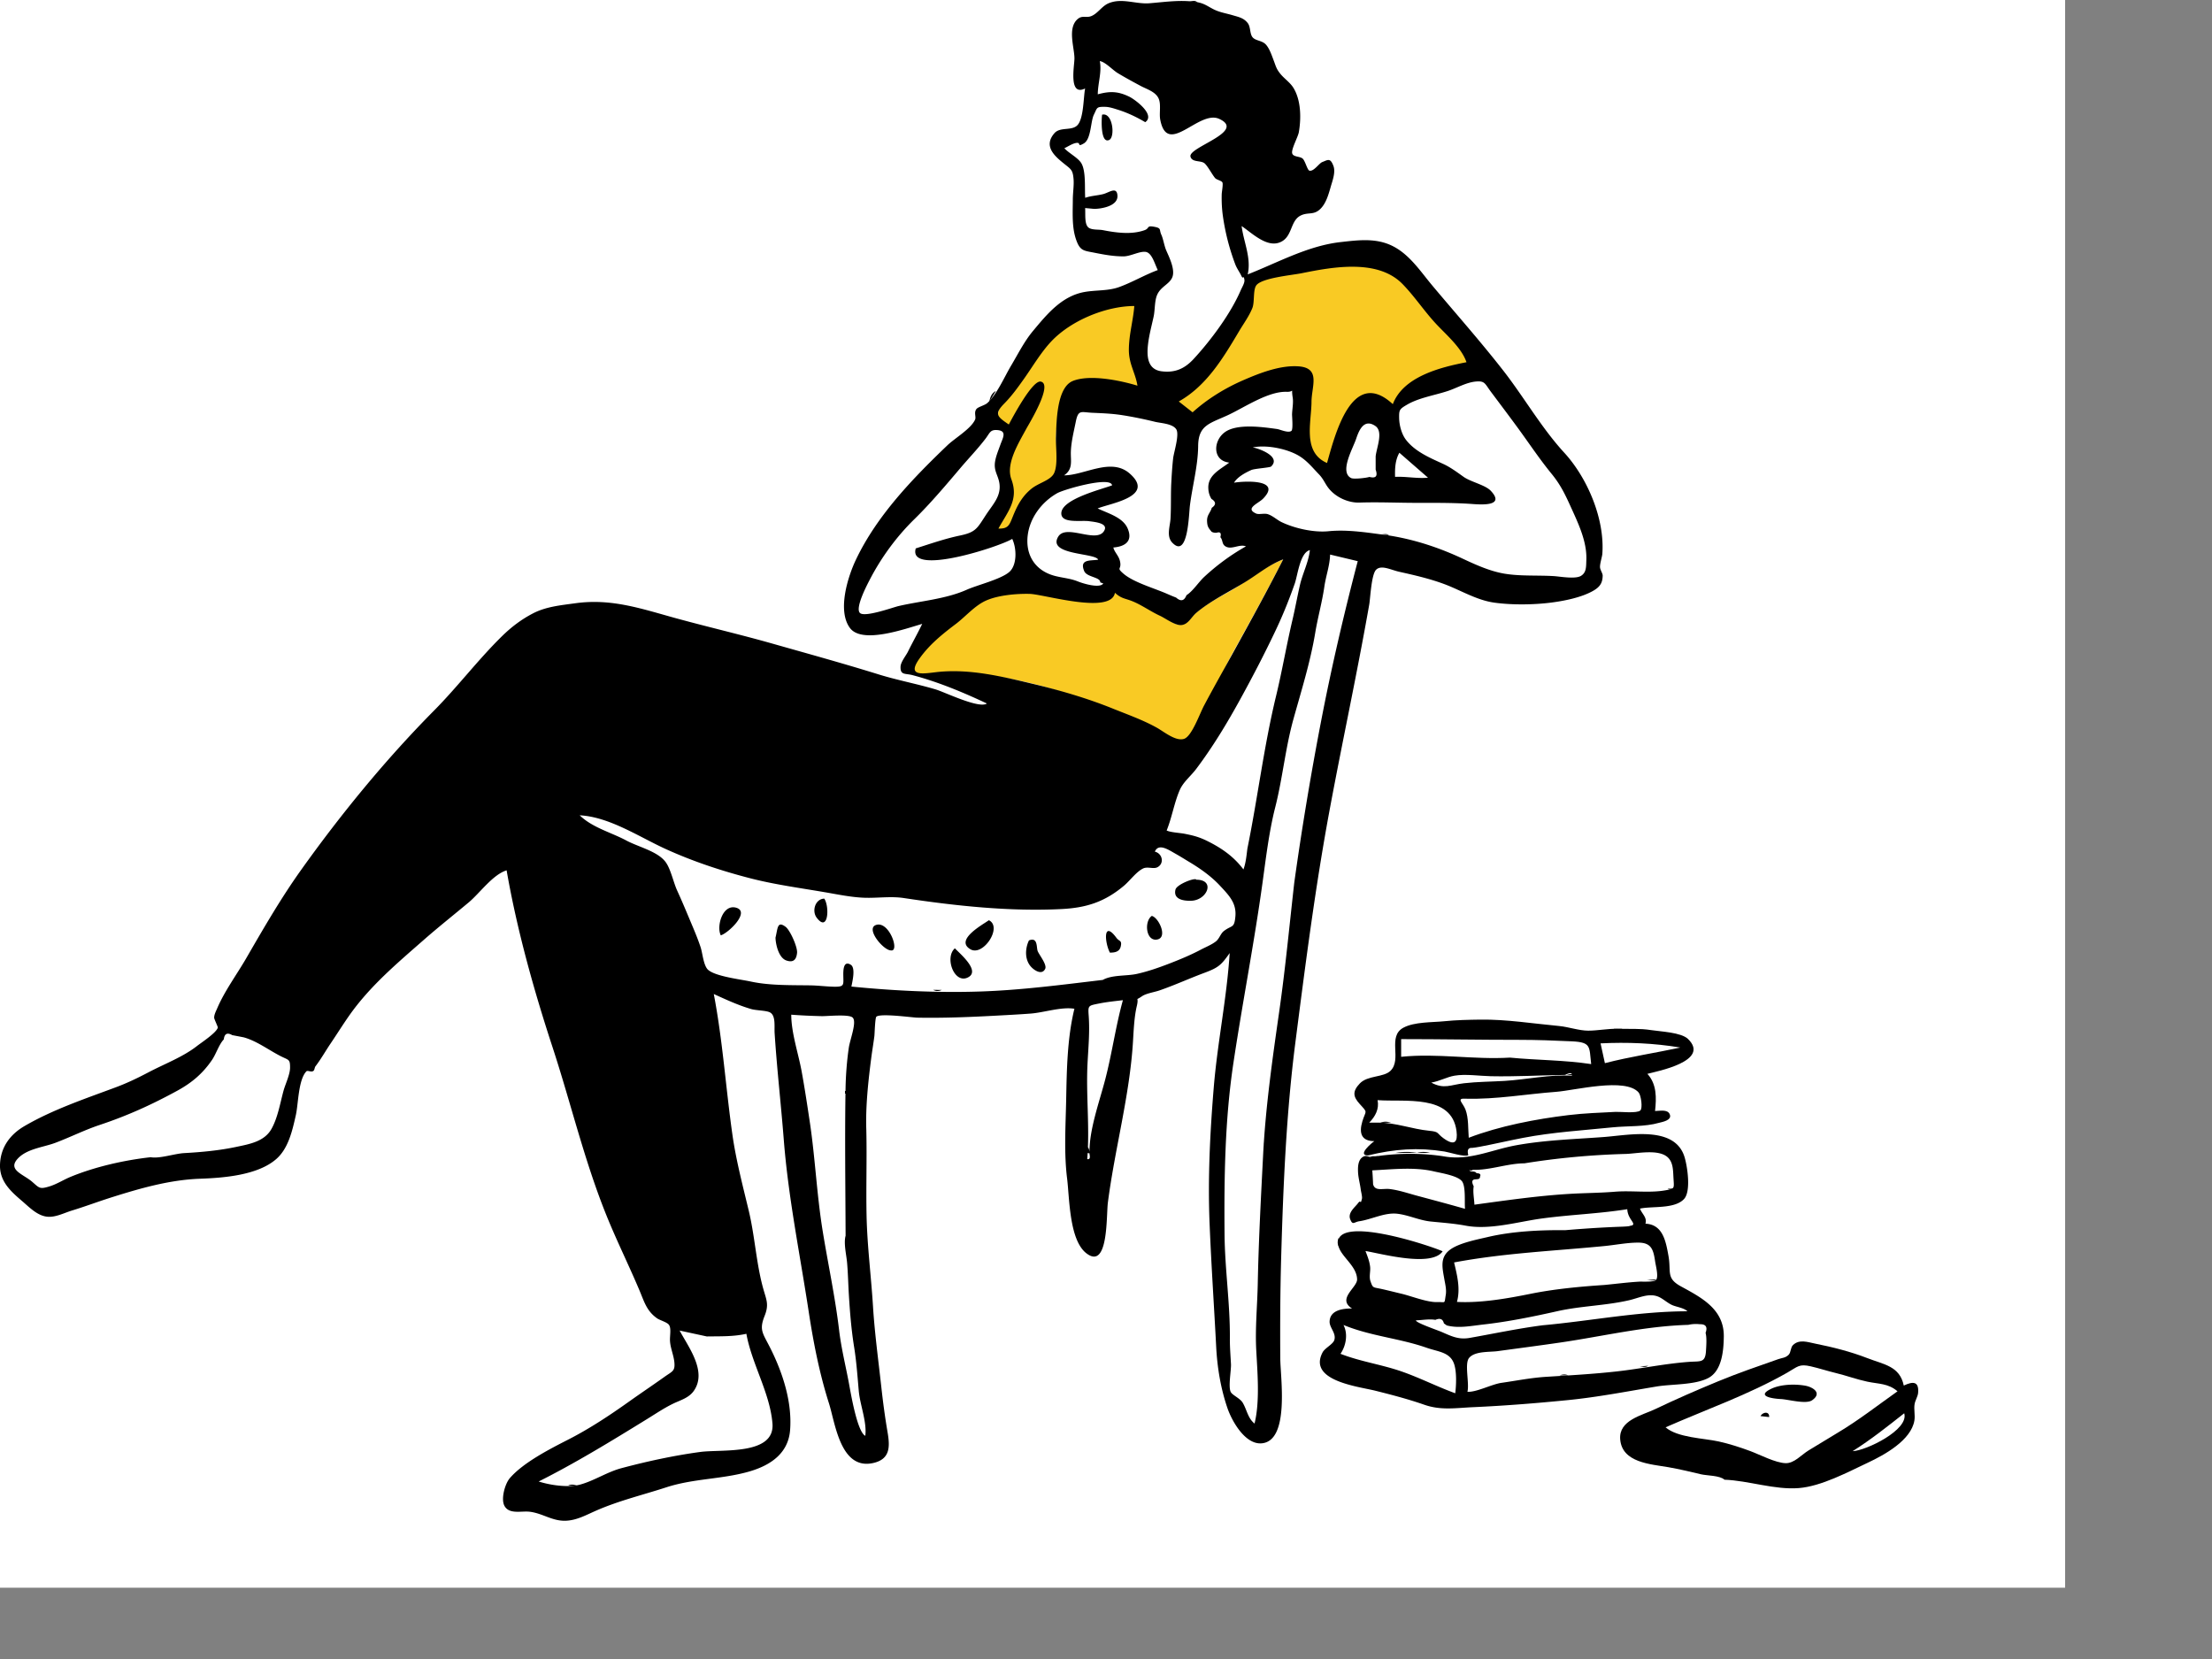 <svg xmlns="http://www.w3.org/2000/svg" viewBox="0 0 1024 768"><rect x="0" y="0" width="1024" height="768" fill="#808080" stroke="none"/><g fill="#FFFFFF00" fill-rule="evenodd"><path d="M-68-33H956v768H-68z"/><path d="M594 259c-7.635 14.928-15.702 29.46-23.847 44.116-4.312 7.759-18.218 39.85-21.81 41.076-3.867 1.32-27.559-12.612-34.359-15.341-12.082-4.85-23.564-9.443-36.185-12.433-14.132-3.35-28.377-5.818-43.036-4.573-6.42.546-17.048 2.098-10.667-6.922 4.652-6.577 9.158-12.634 15.476-17.385 4.598-3.46 11.339-9.804 16.723-12.114 5.649-2.425 13.98-1.888 20.05-1.745 6.564.155 37.845 9.916 39.566-.257 3.19 2.903 5.049 1.78 8.704 3.198 4.121 1.598 6.69 4.7 10.782 6.573 2.655 1.217 7.549 6.023 10.5 6.052 3.923.039 4.98-3.21 7.797-5.608 6.311-5.374 14.716-8.91 21.565-13.58 6.03-4.113 11.772-8.4 18.741-11.057zm-68.724-118c-.536 6.815 1.303 13.147 1.259 20.16-.02 3.06-.158 6.118.77 9.066.835 2.643.252 7.39.695 10.158-7.806-2.376-22.309-5.9-30.279-2.696-7.62 3.063-8.578 17.23-8.846 24.12-.183 4.697 1.902 11.932.321 16.428-.737 2.097-.743 2.774-.697 2.963l.006.02c-.15-.077-.762-.076-2.92 1.48-2.139 1.543-4.692 2.393-6.806 4.096-3.844 3.102-4.503 6.616-6.4 11.111-1.843 4.366-6.752 8.246-12.232 8.088 4.405-7.984 10.521-15.44 7.011-24.817-2.648-7.078 1.994-15.384 5.645-22.107 1.209-2.227 14.61-19.286 8.672-20.488-3.856-.782-12.707 17.326-14.4 20.488-4.723-3.193-6.844-7.129-3.21-11.938 2.793-3.693 6.22-6.851 8.938-10.675 4.412-6.207 8.712-13.615 13.952-19.128 9.204-9.68 25.27-16.27 38.521-16.329zm-36.77 80.219c.05.035.029.07.006.017l-.007-.017zm160.454-90.796c5.881 5.634 13.32 10.307 19.003 16.22 4.975 5.176 11.674 13.883 14.037 20.798-12.126 2.337-32.275 9.495-37.103 22.221-18.86-17.312-26.155 14.339-29.897 27.574-11.037-4.776-8.836-20.676-8.69-29.96.113-7.364 4.599-16.08-6.094-16.684-7.991-.45-15.751 2.805-22.958 5.852-8.993 3.803-18.426 9.491-25.69 16.025L544 186.577c12.415-6.97 18.886-20.297 26.153-32.5 2.318-3.89 5.415-8.216 7.105-12.421 1.17-2.908 1.992-8.778 3.274-11.363 2.017-4.065 21.714-5.184 26.932-6.232 13.775-2.764 30.24-4.422 41.496 6.362z" fill="#f9ca24"/><g fill="#000"><path d="M645.821 220.754c5.088-.26 10.154.876 15.242.381l-13.252-11.542c-1.952 3.427-2.094 7.326-1.99 11.161zm-120.717-79.098c-13.17.058-29.235 6.673-38.384 16.334-4.847 5.12-8.853 11.996-12.952 17.748-2.75 3.86-5.435 7.585-8.772 10.977-4.867 4.943-3.474 6.073 2.01 9.795 1.735-3.252 10.937-20.64 14.794-19.858 5.86 1.19-5.458 19.556-6.694 21.844-3.661 6.77-9.573 16.226-6.917 23.366 3.505 9.425-1.577 14.796-5.99 22.827 4.634.134 5.09-1.673 6.688-5.626 2.05-5.08 4.29-9.324 8.627-12.836 3.36-2.72 8.854-3.865 10.432-7.149 1.952-4.059.727-12.074.885-16.59.24-6.862.258-23.083 7.819-26.131 7.922-3.194 22.166-.184 29.91 2.182-.967-6.047-4.017-9.996-3.975-16.716.045-7.034 1.982-13.31 2.519-20.167zM423.928 253.872c6.889-2.18 13.42-4.479 20.508-5.965 7.417-1.556 7.913-3.336 12.094-9.697 3.17-4.822 7.016-8.58 6.118-14.485-.576-3.788-2.65-5.633-2.026-9.893.386-2.64 1.618-5.522 2.508-8.033 1.092-3.08 3.355-6.573-1.906-6.726-2.905-.084-3.047 1.449-5.013 4.022-3.628 4.753-7.804 9.07-11.664 13.628-6.706 7.914-13.817 16.337-21.302 23.663-8.24 8.06-15.352 17.783-20.678 28.103-.984 1.906-6.965 13.131-4.413 15.332 2.343 2.022 15.376-2.693 17.753-3.244 10.257-2.381 21.9-3.231 31.591-7.556 4.938-2.204 15.834-4.834 19.734-8.243 3.625-3.17 3.462-10.847 1.358-15.314-5.888 3.663-48.458 17.484-44.662 4.408zm128.16-62.996c6.875-6.21 15-11.19 23.488-14.881 7.592-3.301 17.023-6.981 25.47-6.408 10.523.713 6.126 9.19 6.088 16.408-.05 9.579-4.247 23.377 7.19 28.346 3.734-13.262 11.603-44.624 30.454-27.246 4.818-12.752 22.001-17.068 34.1-19.41-2.192-6.443-8.854-12.275-13.47-17.11-5.777-6.05-10.337-13.14-16.124-19.075-11.431-11.72-32.14-7.957-46.613-5.035-4.831.974-18.836 2.198-21.176 5.746-1.468 2.225-.648 7.661-1.736 10.382-1.499 3.748-4.06 7.223-6.115 10.685-7.496 12.633-15.122 25.348-27.952 32.582l6.397 5.016zm41.953 68.058c-6.788 2.604-11.78 6.96-17.8 10.626-7.3 4.447-15.86 8.612-22.41 14.104-2.397 2.009-3.744 5.479-7.053 5.704-2.878.196-7.263-3.147-9.815-4.316-4.28-1.965-8.368-4.942-12.67-6.693-3.534-1.44-5.099-1.145-8.157-3.944-1.716 10.21-32.925.667-39.472.51-6.057-.143-14.367.575-20.004 3.009-5.371 2.32-9.57 7.425-14.168 10.903-6.302 4.77-12.316 9.594-16.957 16.196-6.366 9.053 3.238 6.49 9.643 5.944 14.62-1.25 28.842 2.232 42.936 5.593 12.598 3.003 25.04 6.606 37.099 11.476 6.782 2.74 13.92 5.258 20.299 8.818 3.363 1.878 8.817 6.474 12.676 5.15 3.539-1.215 7.065-11.36 9.21-15.41 4.167-7.866 8.55-15.598 12.852-23.386 8.126-14.711 16.174-29.3 23.79-44.284zm-83.523 194.702c4.183-2.402 11.002-1.755 15.627-2.762 5.227-1.138 10.482-2.99 15.466-4.923 5.047-1.956 9.816-3.957 14.428-6.405 2.109-1.119 4.92-2.221 6.87-3.774 1.57-1.252 2.142-3.578 3.59-4.713 3.779-2.963 4.89-1.104 5.396-6.82.55-6.209-2.934-9.725-7.27-14.372-3.883-4.158-8.926-7.752-13.804-10.678-2.158-1.293-4.463-2.75-6.665-3.984-3.332-1.87-7.796-4.98-9.544-.965 3.64.929 4.443 5.58 1.157 7.25-1.805.918-4.537-.43-6.572.545-3.141 1.506-6.163 5.71-8.852 7.972-8.826 7.43-17.267 10.217-28.82 10.814-24.139 1.244-49.417-1.509-73.092-5.086-6.093-.922-12.176.076-18.326-.144-5.984-.214-12.223-1.522-18.105-2.533-11.33-1.946-23.272-3.548-34.426-6.411-13.49-3.464-27.025-7.944-39.69-13.746-12.148-5.567-25.879-14.764-39.524-15.473 5.823 5.701 14.548 7.897 21.552 11.653 5.724 3.067 14.676 5.037 18.293 10.092 2.354 3.29 3.535 9.333 5.314 13.191 1.967 4.27 3.781 8.607 5.602 12.94 1.829 4.36 3.734 8.722 5.22 13.212.919 2.786 1.315 8.562 3.487 10.467 3.465 3.04 15.061 4.39 19.73 5.4 8.719 1.89 18.663 1.638 27.555 1.769 3.675.054 7.379.555 10.89.623 4.931.094 4.461-.76 4.39-5.04-.04-2.57.012-7.246 3.45-5.129 2.343 1.443.731 7.833.297 10.104 19.628 1.955 40.107 2.938 59.642 2.284 19.211-.644 37.758-3.121 56.734-5.358zm88.641-45.056c3.464-24.87 7.684-50.155 12.408-74.703 4.774-24.806 10.514-49.387 16.97-74.1l-12.793-3.058c-.159 5.207-1.92 9.73-2.67 14.913-1.037 7.154-3.017 14.101-4.203 21.232-2.253 13.554-6.427 26.817-10.104 40.035-3.748 13.475-5 27.358-8.444 40.901-2.838 11.157-4.288 23.447-5.873 34.917-3.845 27.827-9.323 55.708-13.492 83.549-3.91 26.102-4.302 52.734-4.077 79.08.138 16.085 2.592 32.124 2.464 48.23-.032 3.982.303 7.95.51 11.926.146 2.804-1.36 10.579-.083 12.928.809 1.487 4.284 2.859 5.514 4.924 1.945 3.268 2.355 7.174 5.48 9.646 2.533-10.216 1.336-23.7.783-34.127-.536-10.046.504-20.429.709-30.63.4-20.01 1.46-39.726 2.486-59.746 1.125-21.955 4.323-44.444 7.447-66.234 2.84-19.813 4.736-39.977 6.968-59.683zm-92.7-311.89l-4.12-.383c.206 2.894-.406 7.58 1.634 9.09 1.546 1.144 4.676.769 6.55 1.134 6.142 1.201 13.26 2.205 19.357.018 2.37-.85.848-2.181 4.11-1.628 3.93.668 2.495 1.29 3.63 3.741.874 1.892 1.324 5.112 2.316 7.383 1.328 3.04 4.02 8.48 2.869 11.99-1.118 3.412-5.29 4.443-7.064 8.307-1.32 2.873-1.008 7.049-1.693 10.213-.914 4.22-2.07 8.424-2.58 12.722-.643 5.415-.423 11.768 6.286 12.608 6.227.78 10.679-1.22 14.854-5.755 7.975-8.657 17.08-20.877 21.765-31.767.547-1.272 1.894-3.395 1.706-4.757-.37-2.694-.533.033-1.387-1.838-.815-1.789-2.094-3.412-2.846-5.397a104.55 104.55 0 01-5.707-22.155c-.492-3.42-.657-6.798-.572-10.251.027-1.18.735-4.72.313-5.527-.43-.818-2.674-1.195-3.373-2.007-1.297-1.505-3.524-5.754-4.96-6.88-1.767-1.385-5.72-.288-6.438-3.042-1.148-4.406 26.024-11.583 13.33-17.463-9.478-4.39-24.015 17.802-27.329.34-.574-3.025.52-7.13-.807-9.903-1.466-3.063-5.458-4.209-8.246-5.7-3.558-1.9-7.152-3.854-10.61-5.936-2.371-1.427-5.788-5.216-8.313-5.563.994 5.143-.911 10.241-.943 15.374 5.468-1.48 9.231-1.511 14.628 1.12 2.57 1.252 12.254 8.359 7.348 11.777-3.975-2.35-8.227-4.387-12.658-5.77-1.748-.545-3.93-1.286-5.789-1.324-4.315-.087-3.707.364-5.327 3.618-1.562 3.134-1.226 11.308-4.655 13.31-3.545 2.069-.81-.828-3.838-.16-1.727.383-3.608 1.667-5.189 2.392 2.166 2.35 6.537 4.497 7.973 7.108 2.096 3.807 1.369 11.68 1.697 15.845 2.743-.982 5.63-1.022 8.411-1.751 2.613-.687 6.238-3.657 6.51.71.305 4.866-7.388 6.158-10.842 6.158zm35.7 128.126c.215-4.205.448-8.409.916-12.597.316-2.812 2.986-10.968 1.477-13.438-1.641-2.687-7.142-2.858-9.79-3.503-5.074-1.237-9.941-2.25-15.099-3.067-4.743-.75-9.213-.91-13.993-1.127-5.206-.235-6.496-1.616-7.647 4.12-.904 4.51-2.117 9.209-2.286 13.827-.158 4.335 1.15 8.098-3.145 11.02 9.433 0 21.719-8.4 30.327-.89 12.314 10.74-9.115 13.834-14.765 16.205 4.697 2.283 11.67 4.076 13.881 9.29 2.482 5.845-1.12 8.33-6.629 8.798.518 2.253 2.502 3.716 3.093 6.425.865 3.971-1.942 2.656 1.64 5.729 4.716 4.044 14.425 6.748 20.209 9.324a81.994 81.994 0 004.11 1.706c2.168 1.928 3.767 1.561 4.801-1.103 2.967-1.878 5.608-6.068 8.24-8.505 5.856-5.424 12.319-10.183 19.277-14.1-2.885-1.194-6.335 1.506-9.103.192-2.237-1.062-1.394-2.995-2.734-4.442.537-1.887-.03-2.577-1.701-2.07a4.043 4.043 0 01-2.332-.424c-1.4-1.735-2.029-2.303-2.122-4.982-.098-2.842 1.548-3.845 2.18-6.12 2.054-1.4 2.007-2.775-.14-4.123a9.736 9.736 0 01-1.444-4.697c-.408-6.27 5.314-8.796 9.678-12.112-7.814-.859-7.516-10.024-2.11-14.03 5.605-4.154 17.47-2.453 24.247-1.516 1.41.193 5.216 2.011 6.641.852.874-.71.257-6.715.297-7.775.092-2.406.677-5.275.293-7.669-.802-5.012.898-2.488-2.71-2.627-8.587-.333-19.522 7.163-27.077 10.697-8.456 3.956-13.89 4.564-13.978 14.373-.085 9.287-2.69 18.541-3.826 27.68-.497 3.992-.852 24.729-8.157 17.076-2.832-2.968-1.017-7.532-.807-11.193.286-5.037.116-10.153.289-15.204zM69.768 535.71c4.18.742 10.99-1.658 15.55-1.91 7.974-.438 16.187-1.198 23.999-2.857 6.112-1.299 13.077-2.442 16.373-8.358 2.947-5.287 3.988-11.909 5.575-17.679.843-3.063 3.017-7.506 3.017-10.675 0-4.121-.556-3.31-4.853-5.565-5.44-2.853-10.731-6.83-16.598-8.449-1.775-.347-3.55-.686-5.328-1.02-2.298-1.333-3.596-.677-3.897 1.966-2.244 2.365-3.559 6.726-5.442 9.493-4.292 6.309-9.39 10.608-16.048 14.246-11.983 6.545-23.148 11.596-35.982 15.876-7.073 2.358-13.595 5.667-20.508 8.267-5.539 2.083-13.183 2.716-17.437 7.353-4.8 5.23 2.578 7.133 6.679 10.669 3.36 2.898 3.426 3.563 8.022 2.156 3.425-1.048 6.46-3.052 9.75-4.411 11.264-4.653 24.898-7.75 37.128-9.102zM327.21 618.68c-4.198-.909-8.397-1.816-12.595-2.723 4.129 7.708 12.812 18.986 6.58 27.906-2.33 3.333-6.204 4.284-9.665 5.974-4.19 2.047-8.057 4.668-12.017 7.107-16.33 10.055-32.926 20.251-50.133 28.88 5.387 1.738 13.67 2.94 19.217 1.426 6.46-1.765 12.442-5.816 19.074-7.587 11.899-3.175 24.424-5.88 36.512-7.509 9.881-1.331 34.615 1.677 33.414-13.183-1.141-14.11-9.568-27.57-12.076-41.518-6.154 1.367-12.024 1.128-18.311 1.227zm250.239-225.82c4.785-23.486 7.644-47.37 13.288-70.688 2.816-11.632 4.8-23.424 7.55-35.06 1.28-5.413 2.248-10.879 3.494-16.282 1.263-5.47 3.98-10.518 4.6-16.173-4.572 1.131-5.63 11.605-7.016 15.545-2.542 7.228-5.316 14.174-8.583 21.094-5.194 11-10.705 21.613-16.564 32.278-6.178 11.249-12.703 22.066-20.421 32.338-2.536 3.376-5.977 6.02-7.612 9.723-2.57 5.824-3.65 12.766-6.105 18.827 1.729.878 6.195 1.096 8.315 1.515 3.944.778 6.707 1.47 10.495 3.345 6.673 3.304 12.28 7.22 16.738 13.164 1.12-3.051 1.412-6.397 1.82-9.626zM391.452 572.053c-.08-22.619-.4-45.431-.029-67.882.102-6.234.61-12.96 1.514-19.147.567-3.888 3.908-12.154 1.712-14.018-1.876-1.594-11.782-.544-14.213-.6-4.714-.11-9.414-.32-14.138-.675 0 8.383 3.275 17.902 4.797 26.194 1.418 7.735 2.584 15.513 3.755 23.284 2.534 16.827 3.255 33.886 6.007 50.758 2.492 15.298 5.78 30.532 7.594 45.828.995 8.396 3.009 16.318 4.573 24.71.818 4.375 3.797 22.398 7.55 24.17.793-6.465-2.448-14.272-3.029-20.81-.598-6.749-1.062-13.544-2.157-20.329-1.285-7.965-1.934-16.127-2.427-24.19-.3-4.935-.392-9.854-.819-14.785-.308-3.578-1.662-9-.69-12.508zm117.875-302.461c.156-2.463-6.22-2.364-7.406-5.195-2.409-5.749 3.08-4.714 6.456-5.309-1.203-3.197-23.739-2.033-18.488-10.663 3.642-5.988 17.453 3.177 21.145-2.513 2.425-3.737-4.177-4.252-6.795-4.626-3.94-.565-13.223 1.26-12.918-3.853.385-6.424 18.431-10.858 23.493-12.745-.561-4.399-22.28 1.854-25.423 3.637-7.114 4.036-12.565 11.278-13.609 19.326-1.216 9.364 3.533 16.739 12.886 19.037 3.9.958 6.782 1.064 10.39 2.505 2.375.947 10.059 3.309 11.686.92l-1.417-.521zm127.5-58.245c.36-3.999 3.727-11.527-.152-14.154-5.427-3.677-7.676 2.382-8.906 6.022-1.504 4.444-7.826 15.322-2.298 18.091 1.286.644 7.38-.106 8.455-.53 2.995.78 3.96-.341 2.902-3.367v-6.062zM504.37 534.283c-.34-10.93 4.553-24.07 7.326-34.774 3.144-12.129 4.8-24.499 8.13-36.495-3.704.447-7.443.811-11.104 1.554-4.994 1.015-5.084.855-4.725 5.754.536 7.357-.166 14.57-.546 21.925-.76 14.725 1.093 29.692-.14 44.324 1.1.28 1.452-.484 1.06-2.288zm138.276-286.441c12 1.837 23.5 5.64 34.418 10.752 6.019 2.817 12.648 5.845 19.374 6.97 7.472 1.25 15.397.664 23.028 1.146 2.69.17 9.762 1.477 12.385-.105 2.598-1.568 2.395-4.224 2.517-7.391.315-8.145-3.372-16.12-6.687-23.428-2.844-6.27-4.994-11.057-9.407-16.45-5.667-6.927-10.602-14.402-15.91-21.632-4-5.45-8.044-10.821-12.123-16.264-2.917-3.898-2.779-5.239-7.177-4.803-4.33.43-8.69 2.99-12.769 4.346-6.054 2.014-13.385 3.12-18.906 6.339-3.569 2.082-3.728 2.465-3.687 6.098.04 3.384 1.13 7.512 3.154 10.16 4.206 5.495 11.177 8.404 17.16 11.146 3.46 1.585 6.45 3.834 9.532 6.022 3.319 2.358 10.016 3.747 12.556 6.435 7.395 7.828-6.067 6.28-9.828 6.045-8.117-.51-16.19-.433-24.367-.44-8.925-.005-17.779-.42-26.578-.13-5.154.17-11.067-2.444-14.406-6.801-1.616-2.11-2.247-4.106-4.36-6.296-2.771-2.867-5.18-5.888-8.551-8.107-5.515-3.63-15.536-5.685-22.1-4.33 2.35.328 13.406 4.092 8.539 8.823-.593.576-7.704.953-9.25 1.663-2.79 1.281-6.306 3.143-7.942 5.848 4.764-.798 22.432-1.722 13.419 7.419-2.212 2.244-8.565 4.483-3.16 6.869 1.242.548 3.727-.228 5.326.266 2.375.736 4.317 2.703 6.543 3.752 6.313 2.978 15.015 4.814 21.603 4.162 9.11-.904 18.605.723 27.654 1.916zm-241.6 275.425c.31 13.13-.163 26.34.117 39.53.3 14.088 2.107 27.894 2.968 41.84.774 12.498 2.461 24.759 3.832 37.198.789 7.165 1.698 14.016 2.91 21.127 1.136 6.654 1.33 12.517-6.625 14.306-15.208 3.422-17.571-18.457-20.51-27.676-4.388-13.758-7.202-28.201-9.376-42.464-4.047-26.562-9.429-52.755-11.529-79.542-1.293-16.495-3.168-32.821-4.232-49.301-.208-3.23.615-8.205-2.22-9.644-1.707-.863-6.405-.87-8.558-1.497-5.998-1.745-11.532-4.314-17.385-6.98 4.154 21.72 5.526 43.333 8.642 65.244 1.653 11.626 4.817 23.673 7.559 35.117 2.84 11.857 3.472 24.625 6.75 36.224 1.443 5.113 2.666 7.196.57 12.443-2.57 6.442-.865 7.983 2.358 14.31 5.929 11.638 10.455 25.373 9.45 38.494-.82 10.716-8.916 16.325-18.946 19.217-12.546 3.615-25.683 3.188-38.305 7.294-10.996 3.576-22.17 6.219-32.848 10.94-4.306 1.904-8.397 4.163-13.178 4.513-6.558.476-10.98-3.33-17.173-4.123-3.871-.494-9.54 1.353-11.77-2.705-1.767-3.217.234-10.237 2.453-12.827 6.234-7.277 18.719-13.618 27.126-17.913 9.69-4.949 19.066-11.144 28.044-17.532 5.442-3.873 10.992-7.589 16.43-11.469 3.596-2.568 4.963-2.584 4.596-6.664-.293-3.253-1.76-6.409-2.016-9.74-.196-2.552.698-6.03-.508-7.696-.887-1.228-4.217-2.095-5.526-3.025-4.788-3.394-5.876-7.593-8.05-12.756-4.939-11.727-10.613-23.124-15.382-34.945-10.24-25.38-16.488-52.068-24.977-77.967-8.672-26.459-16.427-54.235-21.203-81.686-6.391 1.944-12.423 10.55-17.513 14.809-6.876 5.755-13.922 11.32-20.665 17.233-11.053 9.692-22.245 19.118-31.379 30.726-4.4 5.59-8.004 11.607-11.988 17.48-2.301 3.393-4.447 7.234-6.94 10.462-.4.518-.41 1.582-.842 2.023-.95.969-2.762-.322-3.37.317-3.756 3.927-3.707 15.078-4.877 20.26-1.613 7.142-3.424 15.353-9 20.275-8.613 7.602-24.499 8.78-35.4 9.175-13.99.506-27.56 4.405-40.834 8.592-6.19 1.952-12.22 4.237-18.434 6.132-3.574 1.093-7.651 3.269-11.468 2.85-4.603-.504-8.238-4.377-11.61-7.256C4.82 551.385-.173 546.846 0 539.29c.194-7.998 4.527-14.034 11.352-18.007 13.195-7.681 27.953-12.604 42.176-17.912 5.45-2.035 10.116-4.287 15.328-7.026 7.363-3.872 15.84-7.032 22.373-12.144 1.926-1.509 9.006-6.13 9.61-8.513.079-.31-1.69-3.95-1.698-4.527-.018-1.485.861-3.093 1.402-4.364 3.403-8 9.111-15.704 13.475-23.248 7.992-13.819 16.015-27.71 25.281-40.706 18.477-25.911 39.233-51.282 61.635-73.9 10.921-11.027 20.359-23.534 31.433-34.408 4.388-4.307 9.02-7.815 14.426-10.61 6.027-3.117 12.792-3.728 19.7-4.68 16.74-2.304 30.72 2.648 46.437 6.957 14.857 4.073 29.731 7.51 44.672 11.752 16.408 4.659 32.648 9.128 49.004 14.206 8.74 2.713 17.73 4.378 26.511 6.982 4.228 1.252 20.213 9.102 23.738 6.523-11.105-5.21-22.481-9.96-34.362-13.105-3.499-.926-5.734.099-5.604-3.919.071-2.191 2.534-5.15 3.42-6.953 2.123-4.319 4.527-8.539 6.604-12.87-7.532 2.139-27.777 9.54-33.453 1.889-5.94-8.01-.98-23.713 2.742-31.555 9.718-20.471 26.246-37.554 42.35-52.986 3.483-3.336 10.992-7.693 12.849-11.943.564-1.292-.664-3.19.61-4.868.757-.999 3.799-1.681 5.015-2.757 4.428-3.92 7.96-12.168 11.02-17.307 3.205-5.382 6.093-11.21 10.12-16.04 6.586-7.895 13.386-16.265 24.052-18.112 5.23-.905 10.786-.422 15.8-2.229 6.062-2.185 11.823-5.627 17.945-7.89-1.519-3.123-2.75-8.088-5.697-8.429-2.837-.33-6.998 2.11-10.245 2.092-4.743-.026-8.791-.784-13.368-1.688-5.066-1.002-6.734-.82-8.58-6.315-1.937-5.756-1.45-12.442-1.433-18.42.008-2.923.587-6.55.338-9.417-.373-4.32-1.213-4.487-4.6-7.235-4.232-3.433-9.449-7.976-4.265-13.941 2.801-3.224 8.557-.717 11.038-4.18 2.527-3.528 2.405-12.39 3.175-16.533-7.79 3.83-4.934-10.486-4.935-13.93-.001-5.013-3.36-14.027 1.475-18.196 2.247-1.936 3.916-.335 6.486-1.447 2.931-1.27 4.777-4.6 7.896-5.891 6.199-2.567 12.529.524 18.894.013 7.3-.584 14.471-1.713 21.812-.541 3.478.553 4.942 1.874 7.885 3.355 2.83 1.424 5.701 1.814 8.775 2.73 2.735.816 5.133 1.229 6.98 3.612 1.462 1.886.867 5.058 2.342 6.683 1.455 1.602 4.334 1.37 6.068 3.271 1.666 1.826 2.662 4.843 3.527 7.114 1.17 3.06 1.306 4.21 3.365 6.658 1.795 2.137 4.38 3.856 5.877 6.294 3.529 5.746 3.62 14.056 2.493 20.52-.383 2.201-3.573 7.89-3.074 9.764.475 1.783 3.467 1.314 4.822 2.441 1.17.975 2.2 5.316 3.124 5.58 1.994.573 4.454-3.366 5.966-3.957 2.626-1.027 3.725-2.08 5.18 1.79 1.078 2.873-.424 6.772-1.215 9.513-1.006 3.49-2.118 7.693-4.784 10.332-3.134 3.102-5.643 1.406-9.101 3.077-5.183 2.504-3.654 10.334-10.031 12.572-6.077 2.132-12.772-4.576-17.37-7.66.953 7.486 4.537 14.7 2.817 22.372 13.977-5.476 27.8-13.248 43.033-14.96 7.767-.874 15.614-1.908 22.946 1.316 8.582 3.774 13.84 12.099 19.649 19.016 10.917 13 22.119 25.635 32.597 39.054 9.611 12.309 17.714 26.571 28.293 38.096 10.727 11.688 18.822 30.65 17.647 46.835-.105 1.461-1.237 4.78-1.06 6.355.138 1.207 1.235 2.737 1.218 3.71-.06 3.275-1.142 5.16-4.264 6.977-5.411 3.152-13.475 4.747-19.591 5.53-8.126 1.039-18.077 1.15-26.207.04-8.384-1.146-15.754-5.839-23.464-8.675-6.764-2.49-13.556-4.043-20.663-5.63-3.92-.877-8.26-3.302-10.682-.955-2.225 2.157-2.687 13.225-3.205 16.168-5.623 31.899-12.305 62.717-18.223 94.453-6.707 35.972-11.293 71.93-15.958 108.207-4.24 32.977-5.625 66.326-6.574 99.272-.452 15.716-.518 31.263-.422 46.992.054 8.808 4.457 38.208-8.6 39.333-7.673.664-13.811-10.337-15.867-16.336-3.089-9.014-4.698-18.72-5.19-28.189-.997-19.169-2.303-38.352-3.077-57.528-.837-20.776.228-41.935 1.936-62.642 1.719-20.846 6.05-41.388 7.378-62.265-3.985 5.687-5.26 6.756-11.898 9.232-6.946 2.594-13.628 5.661-20.636 8.079-2.385.822-6.106 1.337-8.06 2.684-3.607 2.484-1.238-.335-2.39 4.5-1.23 5.166-1.461 11.367-1.788 16.675-1.536 24.91-8.437 49.643-11.62 74.421-.768 5.983.329 31.38-9.968 23.376-7.929-6.164-7.772-25.525-8.9-34.594-1.501-12.089-.665-24.518-.427-36.68.27-13.851.503-28.379 3.808-41.903-5.914-1.012-14.139 1.745-20.09 2.209-5.155.4-10.29.656-15.416.938-12.221.67-24.81 1.206-37.238.966-2.262-.044-17.043-2.113-18.932-.445-.614.542-.801 7.994-.916 8.905-.435 3.424-1.025 6.845-1.465 10.25-1.404 10.886-2.671 22.575-2.269 33.457z"/><path d="M620.546 626.718c9.328 3.645 19.227 4.968 28.633 8.289 8.41 2.969 16.219 6.96 24.499 9.977.484-3.841.742-10.345-.677-13.965-2.008-5.127-7.293-5.252-12.497-7.078-12.666-4.444-25.989-5.38-38.563-10.572 2.153 4.144 1.192 9.631-1.395 13.35m161.01-13.406c-20.144.591-39.395 5.279-59.248 8.178-9.661 1.41-19.331 2.669-29 3.985-3.722.506-10.504-.09-13.209 3.13-2.242 2.67.215 11.778-.78 15.69 4.071.3 11.3-3.504 15.72-4.134 6.88-.978 13.672-2.349 20.625-2.785 11.012-.694 21.831-1.284 32.824-2.51 11.18-1.246 21.997-3.562 33.265-4.408 5.477-.412 7.68.615 8.003-5.168.127-2.26.437-6.045-.197-8.275 1.013-2.74.114-4.071-2.697-3.993a15.88 15.88 0 00-5.305.29m-38.962-18.455c5.448-.51 10.918-1.244 16.38-1.55 1.107-.064 6.724.275 7.641-.755 1.299-1.456-.148-6.784-.386-8.432-.81-5.605-1.705-8.865-7.82-8.877-5.16-.013-10.502 1.079-15.642 1.582-23.333 2.287-46.548 3.252-69.624 7.595 1.405 5.982 3 12.153 1.32 18.27 11.07.571 23.222-1.559 34.04-3.744 11.058-2.233 22.79-3.342 34.091-4.09m-36.93-56.317c-8.337.037-17.148 3.709-25.374 2.89-.123 1.53 2.51.26 3.237 1.693 1.553.004 2.094.51 1.62 1.523.029.69-.324 1.095-1.06 1.212l-1.087.094c-1.59.052-1.852 1.124-.781 3.221-.46 2.598.23 5.898.33 8.505 14.783-2.011 29.145-4.104 44.033-5.002 7.028-.423 14.051-.422 21.07-1 7.724-.637 16.155.728 23.705-.718 4.037-.774 3.614-.72 3.32-5.97-.18-3.188-.113-6.974-2.71-9.3-4.336-3.885-14.21-1.64-19.395-1.503-15.618.413-31.5 1.864-46.908 4.355m8.533 74.96c22.333-2.027 44.498-6.47 66.957-6.47-1.588-1.586-5.047-1.995-7.023-2.861-2.254-.986-4.38-3.087-6.583-3.95-4.42-1.73-8.916.674-13.455 1.713-10.949 2.507-22.183 2.592-33.15 5.052-11.337 2.541-22.822 4.885-34.369 6.177-5.498.615-11.397 1.862-16.83.41l-1.324-.945c-.475-2.022-1.793-2.562-3.955-1.62-2.746-.523-6.242.152-9.007.221-.112 1.104 10.1 4.567 12.048 5.425 4.692 2.066 7.873 3.578 12.884 2.693 11.283-1.993 22.381-4.372 33.807-5.844m-78.56-65.293c.872 3.402 4.537 1.854 7.692 2.23 4.235.5 8.448 1.962 12.55 3.063 7.449 2.002 14.9 3.976 22.317 6.092-.292-2.996.37-9.815-1.212-12.473-1.662-2.786-9.537-4.007-13.204-4.857-9.245-2.139-19.12-.922-28.51-.472.166 2.137.289 4.274.366 6.417m88.797 21.285c8.771-.743 17.552-1.32 26.348-1.63 10.057-.352 2.747-1.959 2.535-8.092-13.218 2.108-26.552 2.524-39.729 4.326-10.916 1.495-23.92 5.397-35.055 3.3-5.252-.987-10.614-1.368-16.201-1.927-5.27-.527-10.244-2.982-15.45-3.592-5.845-.685-11.816 2.6-17.63 3.468-2.464.368-3.037 2.04-4.2-.927-1.207-3.077 2.249-5.591 3.61-7.431 1.59-2.149.929 1.34 1.812-2.016.247-.94-.423-3.303-.546-4.316-.312-2.561-1.117-5.34-1.242-7.896-.116-2.348-.136-5.932 2.413-7.302 1.555-.836 2.658.383 4.014.147 10.585-1.84 23.035-1.992 33.77-.215 11.637 1.925 21.653-3.172 33.123-5.24 13.456-2.424 27.052-2.787 40.624-3.812 11.605-.875 32.807-5.417 37.228 9.405 1.252 4.2 3.076 15.762-.292 19.335-4.42 4.693-14.653 3.195-20.368 4.415.855 2.431 3.4 4.085 2.52 6.98 8.008.38 9.424 7.944 10.679 15.006 1.298 7.307-1.234 10.211 5.749 14.016 9.732 5.303 20.042 10.658 19.851 23.287-.095 6.35-.806 15.926-7.325 19.22-6.378 3.223-16.764 2.678-23.793 3.848-13.612 2.267-27.272 4.926-40.967 6.287-14.582 1.45-29.407 2.639-44.014 3.286-7.958.355-14.833 1.557-22.52-1.121-7.556-2.633-14.948-4.556-22.745-6.511-7.697-1.928-31.26-4.525-24.394-17.689 1.098-2.106 4.854-3.78 5.46-5.772.978-3.213-2.326-5.72-2.188-8.623.252-5.312 6.245-5.978 10.383-5.978-7.093-4.436 2.405-9.688 2.349-13.454-.1-6.635-8.352-10.942-8.819-16.504-1.135-13.536 41.804.558 48.413 3.486-5.087 7.543-28.687 1.016-35.716-.128.959 2.519 1.876 4.783 2.153 7.362.225 2.101-.578 4.503.157 6.618 1.16 3.344 1.12 2.704 5.227 3.616 3.038.674 6.042 1.453 9.07 2.168 4.652 1.097 11.969 4.042 16.578 3.881 4.043-.14 3.244 1.113 3.985-3.377.4-2.413-.281-4.978-.688-7.342-.849-4.954-2.09-9.643 2.236-13.197 4.125-3.39 12.82-5.004 17.88-6.2 11.23-2.652 24.193-3.302 35.715-3.165"/><path d="M777.875 484.936c-12.197-2.044-24.59-2.547-36.93-1.928l2.008 9.159c11.56-2.977 23.29-4.722 34.922-7.231zm-99.177 23.688c-4.89-.358-1.488 1.83-.28 5.031 1.484 3.933 1.166 8.906 1.507 13.046 14.311-5.457 30.962-8.65 46.178-10.488 7.216-.87 14.537-1.12 21.793-1.492 2.145-.11 9.89.788 11.46-.655 1.165-1.073.348-6.993-.772-8.3-6.09-7.099-29.632-.97-38.15-.333-13.964 1.043-27.674 3.538-41.736 3.191zm20.326-19.024c12.672 1.217 24.908 1.101 37.58 3-.96-8.055.188-10.111-8.95-10.539-8.143-.38-16.26-.688-24.365-.684-18.227.01-36.41-.338-54.658-.338v8.186c16.876-1.728 33.484 1.393 50.393.375zm-60.935 30.103c7.997-.034 15.556 2.983 23.554 3.765 4.787.468 3.283 1.062 6.604 3.466 5.172 3.744 6.662 1.75 6.013-3.338-2.197-17.21-23.986-13.35-36.542-14.307.825 4.104-1.072 7.584-3.866 10.414h4.237zm86.442-22.095c-11.503.186-23.02.84-34.442.601-5.113-.107-11.737-1.12-16.748-.248-3.67.638-6.741 2.508-10.767 3.203 5.914 3.185 8.912 1.033 15.13.308 6.212-.723 12.516-.71 18.754-1.087 10.243-.62 21.162-3.074 31.254-2.406.184-1.422-.875-1.546-3.18-.371zm-91.236 37.272c-5.278-.012 1.984-6.014 2.937-6.61-5.843 0-7.258-3.504-5.565-9.134 1.595-5.303 2.775-3.68-1.238-8.096-3.021-3.325-3.478-5.775.083-9.493 3.624-3.782 10.964-2.712 14.175-5.834 5.467-5.314-1.588-15.897 5.987-19.968 5.12-2.75 13.375-2.41 19.028-2.991 5.464-.562 11.12-.67 16.62-.745 11.99-.164 24.446 1.847 36.383 2.954 4.353.402 9.245 2.16 13.533 2.164 4.373.005 8.953-.97 13.468-.857 5.249.132 10.305-.255 15.718.606 4.147.661 13.83 1.008 17 4.091 10.562 10.274-14.485 14.992-18.795 16.146 4.386 4.805 4.204 11.157 3.543 17.206 2.088 0 5.687-.909 6.767 1.433 1.343 2.907-3.625 3.663-4.8 4.002-6.758 1.952-14.667 1.417-21.63 2.126-13.924 1.417-27.679 2.234-41.457 4.872-6.715 1.285-13.39 2.876-20.1 4.127-1.158.217-2.323.39-3.493.521-1.796-.153-2.376.973-1.743 3.386-1.863.91-8.807-1.357-10.954-1.704-12.292-1.994-23.289-1.166-35.467 1.798zM881.514 654.245c-7.928 6.24-15.298 12.127-23.884 17.548 6.07-.19 26.254-9.869 23.884-17.548m-3.096-10.169c-4.327-3.718-8.626-3.338-13.982-4.465-4.932-1.038-9.725-2.825-14.647-4.015-3.863-.933-7.686-2.195-11.535-3.077-5.435-1.246-5.971.126-10.97 2.973-17.726 10.103-37.563 17.052-56.234 25.252 5.482 4.826 17.814 5.034 24.665 6.573 5.003 1.122 9.763 2.658 14.554 4.435 4.462 1.657 11.65 5.466 16.355 5.593 3.971.107 7.2-3.801 10.62-5.906 4.497-2.77 8.975-5.492 13.508-8.193 9.593-5.716 18.562-12.72 27.666-19.17m-80.11 40.92c-2.047-1.968-8.206-1.882-10.772-2.483-5.054-1.18-10.034-2.408-15.156-3.295-8.311-1.438-21.44-2.081-22.343-12.864-.752-8.96 10.075-11.087 16.408-14.123 9.523-4.567 19.24-8.781 29.004-12.809 9.155-3.774 18.444-6.967 27.766-10.229 1.818-.636 3.294-.548 4.778-2.004 1.171-1.148.81-3.377 2.093-4.577 2.938-2.748 6.75-1.302 10.282-.597 8.019 1.599 16.345 3.699 23.99 6.666 7.945 3.083 15.051 3.727 16.96 12.734 4.062-1.906 7.117-2.183 6.631 3.417-.142 1.646-1.337 3.436-1.624 5.133-.422 2.502.317 5.14-.1 7.648-1.52 9.12-13.82 15.877-21.44 19.459-9.397 4.415-21.522 10.94-32.014 11.802-11.18.919-23.364-3.472-34.463-3.877"/><path d="M656 533.677l-10 .063c3.326-.625 6.66-.632 10-.063M461 181l-3 5c.34-2.148 1.103-3.989 3-5M656 581.474a3878.009 3878.009 0 010 0M702 472.69l-7-.38 7 .38M662 533.726l-6-.056a10.822 10.822 0 016 .056M741.585 250c-.057-2-.112-4.002-.17-6 .059 2.002.114 4 .17 6M401.562 552l-.123-5 .123 5M456 470.498c1.338 0 2.673.002 4 .005-1.34 0-2.67-.003-4-.005M635 111.319l-5 .362 5-.362M761 476.52l-6-.04 6 .04M592.575 600l-.15-4 .15 4M594.554 549l-.108-4 .108 4M560.428 572l.144 4-.144-4M464 469.52l3-.04-3 .04M754 521.565l3-.13-3 .13M562.415 604l.17 4-.17-4M669.601 597l-.202 4 .202-4M554.345 1.147l-4.24-.539c1.4.324 2.936-.877 4.24.539M407.603 636l-.206-4 .206 4M731 523.531c1.005-.021 2.007-.043 3-.062-1.006.022-2.003.042-3 .062M391.49 281c.008 1.336.014 2.671.02 4l-.02-4M619.743 573c-.036 1.335-.071 2.67-.11 4-.547-1.371-.485-2.7.11-4M433 471.5h3-3M593.516 567l-.032-4 .032 4M798 685.458l3 .084-3-.084M762 558.518l2-.036-2 .036M737 561.502l2-.004-2 .004M347.56 568l-.12-3 .12 3M757 567.241c-.869.88-1.986.36-3 .416l3-.416M638 535.247c-1.32.624-2.655.71-4 .043l4-.043M725 569.517l-4-.034 4 .034M669 534.682l-4-.364 4 .364M593.423 584l.154-3-.154 3M731 526.332l-4 .336 4-.336M401.542 523l-.083-3 .083 3M568.618 446l-.236 3 .236-3M751 476.26c-1.336.692-2.668.605-4-.007l4 .007M592.589 615l-.178-3 .178 3M592.563 623l-.126-3 .126 3M403.479 491l.042-3-.042 3M688 650.528c.67-.02 1.339-.038 2-.056-.673.02-1.336.038-2 .056M365.581 659l-.162-3 .162 3M582 667.48c.67.014 1.34.025 2 .04-.672-.012-1.336-.026-2-.04M727 475.651l-4-.303 4 .303M734 476.707l-3-.414 3 .414zM582.416 582l.168-9-.168 9M332 618.469c-1.67.02-3.34.04-5 .062l5-.062M469 419.538c-1.671-.026-3.341-.053-5-.077 1.675.027 3.338.053 5 .077M448 418.467l-4 .066 4-.066M340 618.51l-4-.02c1.342.008 2.67.014 4 .02M520 107.674c1.666-.117 3.334-.231 5-.347-1.667.116-3.334.23-5 .347M542.407 225l.186-5-.186 5M502 240.499l-3 .002 3-.002M394 456.337l4 .326-4-.326M391.469 507c.02-1.335.043-2.668.063-4l-.063 4M506 453.696l4-.392-4 .392M597.381 430l.238-4-.238 4M615 245.655c1.334-.103 2.666-.208 4-.31-1.334.102-2.666.207-4 .31M503.692 531c2.186 5.42.959 1.582 1.015 2.833-1.862.25-2.201-.695-1.015-2.833M412 415.555c-1.002-.036-2.007-.072-3-.11 1.01.036 2.003.072 3 .11M616.406 314l.189-4-.19 4M391.505 572l-.01-4 .01 4M391.395 542l.21-3-.21 3M599.36 411l.28-3-.28 3M378.366 545l.268 3-.268-3M376.352 537l.296 3-.296-3M576.388 400l.224-3c-.076 1.002-.15 2-.224 3M66 535.658a12184.412 12184.412 0 000 0M583.389 563l.223-3c-.075 1.002-.15 2-.223 3M577.342 396c.105-1.001.212-2.001.316-3l-.316 3M74 534.697l4-.394-4 .394M498 419.489l-2 .022 2-.022M391.505 533l-.01-3 .01 3M585.578 531c-.355-1.034-.529-2.053.156-3l-.156 3M568.543 512l-.086 3c.03-1.003.058-2.002.086-3M569.407 611l.187 3-.188-3M643 247.286l3 .428-3-.428M639 247.38c1.342.08 2.816-.564 4 .38l-4-.38zM468 458.51l4-.02-4 .02M498 246.327l4 .346-4-.346M432 458.239l4 .018c-1.339.644-2.672.707-4-.018M541.478 248l.044-3-.044 3M457 458.661c1.334-.106 2.667-.214 4-.322-1.334.108-2.666.216-4 .322M570.466 635c.023 1.001.046 2.002.067 3-.021-1.004-.044-2.001-.067-3M574 222.69l4-.38-4 .38M591.363 478c.092-1 .184-2.002.274-3l-.274 3M637.385 211c.078-1.002.154-2.002.23-3l-.23 3M542.471 125c.019 1 .037 2.003.058 3l-.058-3M507 106.334l4 .332-4-.332M307 674.696l4-.392-4 .392M263 687.72c1.335-.688 2.667-.492 4 .005l-4-.005M782 629.679l7-.358-7 .358M782 612.454l-4 .092 4-.092M762 592.62l5-.38c-1.555.977-3.333.254-5 .38M743 594.681l5-.362-5 .362M715 612.656l4-.312-4 .312M722 612.659l4-.317c-1.333.105-2.667.21-4 .317M727 611.677l4-.354-4 .354M734 577.491c-1.003.007-2.006.014-3 .018 1.007-.008 2.004-.013 3-.018M759 632.582l4-.338c-1.244.874-2.65.371-4 .338M721 552.691l4-.382-4 .382M706 538.495c-.67.005-1.339.008-2 .01l2-.01M682 541.281c-.336.822-2.103.717-1.995-.127l1.995.127M635.439 545l.122 3-.122-3M772 550.3c1-.016 2-.032 3-.05-.988.707-1.99.608-3 .05M734 535.486c-.67.01-1.339.02-2 .028l2-.028M708 598.687l4-.374-4 .374M692 600.674l4-.348-4 .348zM770 630.688l4-.376-4 .376M722 636.709c1.336-.488 2.671-.655 4 .012l-4-.012M719.88 498.868l-1.88-.65c2.333-.03 4.667-.058 7-.086.005 0-4.851.757-5.12.736M702 481.502l-5-.004c1.673.002 3.337.004 5 .004M639 519.727c1.664-.666 3.33-.536 5-.018l-5 .018M740 503.482l-3 .036 3-.036M719 490.337c1.668.108 3.335.218 5 .327-1.666-.11-3.334-.219-5-.327M698 500.677c1.667-.118 3.334-.235 5-.354-1.666.119-3.333.236-5 .354M700 489.336l4 .328-4-.328M681 508.521l-2-.042 2 .042M702 498.563l-2-.125c.672.04 1.336.083 2 .125M689 498.527l-2-.054 2 .054M725 497.597c0 .26 3.012-1.055 3 .167l-3-.167zM714 481.498l-2 .004 2-.004M359 434.076c1.083-4.419.788-7.877 4.644-5.053 2.117 1.55 5.607 9.413 5.342 12.076-.326 3.285-1.824 4.594-4.916 3.549-3.554-1.204-4.964-7.266-5.07-10.572M553.83 407.247c8.956 0 5.048 9.531-2.417 9.744-3.43.099-8.365-.578-7.253-5.17.594-2.45 9.296-5.755 9.67-4.574M457.774 426c6.465 3.128-2.63 16.863-8.505 13.463-7.522-4.352 5.847-11.503 8.505-13.463M442.044 439c2.116 2.308 11.652 10.133 6.396 13.28-6.464 3.87-11.384-8.904-6.396-13.28M333.678 433c-2.103-4.067.79-14.71 7.213-12.765 6.462 1.959-3.657 11.685-7.213 12.765M476.34 435.344c4.193-1.688 3.394 3.306 4.028 4.917.718 1.83 4.41 6.288 3.484 8.236-1.374 2.89-4.66 1.048-6.443-.828-3.127-3.29-2.905-8.569-1.069-12.325M412.44 439.973c-3.494 0-11.837-10.076-6.935-11.767 6.084-2.098 11.17 12.507 6.935 11.767M533.208 424c3.2.79 7.437 9.851 2.613 10.902-5.34 1.165-6.293-8.396-2.613-10.902M513.803 441c-2.51-4.834-3.129-15.182 3-6.876 1.328 1.799 2.698 1.071 2.016 4.039-.596 2.591-2.975 2.837-5.016 2.837M381.585 416c2.558 3.85 1.803 15.926-3.543 8.784-2.274-3.036-.708-8.64 3.543-8.784M510.188 53.098c4.964-1.282 6.154 10.421 3.26 11.711-4.054 1.806-3.546-9.754-3.26-11.711M824.156 647.65c-4.607-.27-11.06-1.527-4.082-4.796 4.427-2.072 11.01-2.216 15.685-1.366 3.223.586 8.058 3.257 3.14 6.72-2.878 2.025-11.243-.46-14.743-.559M818.993 656l-3.993-.45c1.068-1.938 4.171-2.345 3.993.45M825 647.457l4 .087-4-.087"/></g></g></svg>